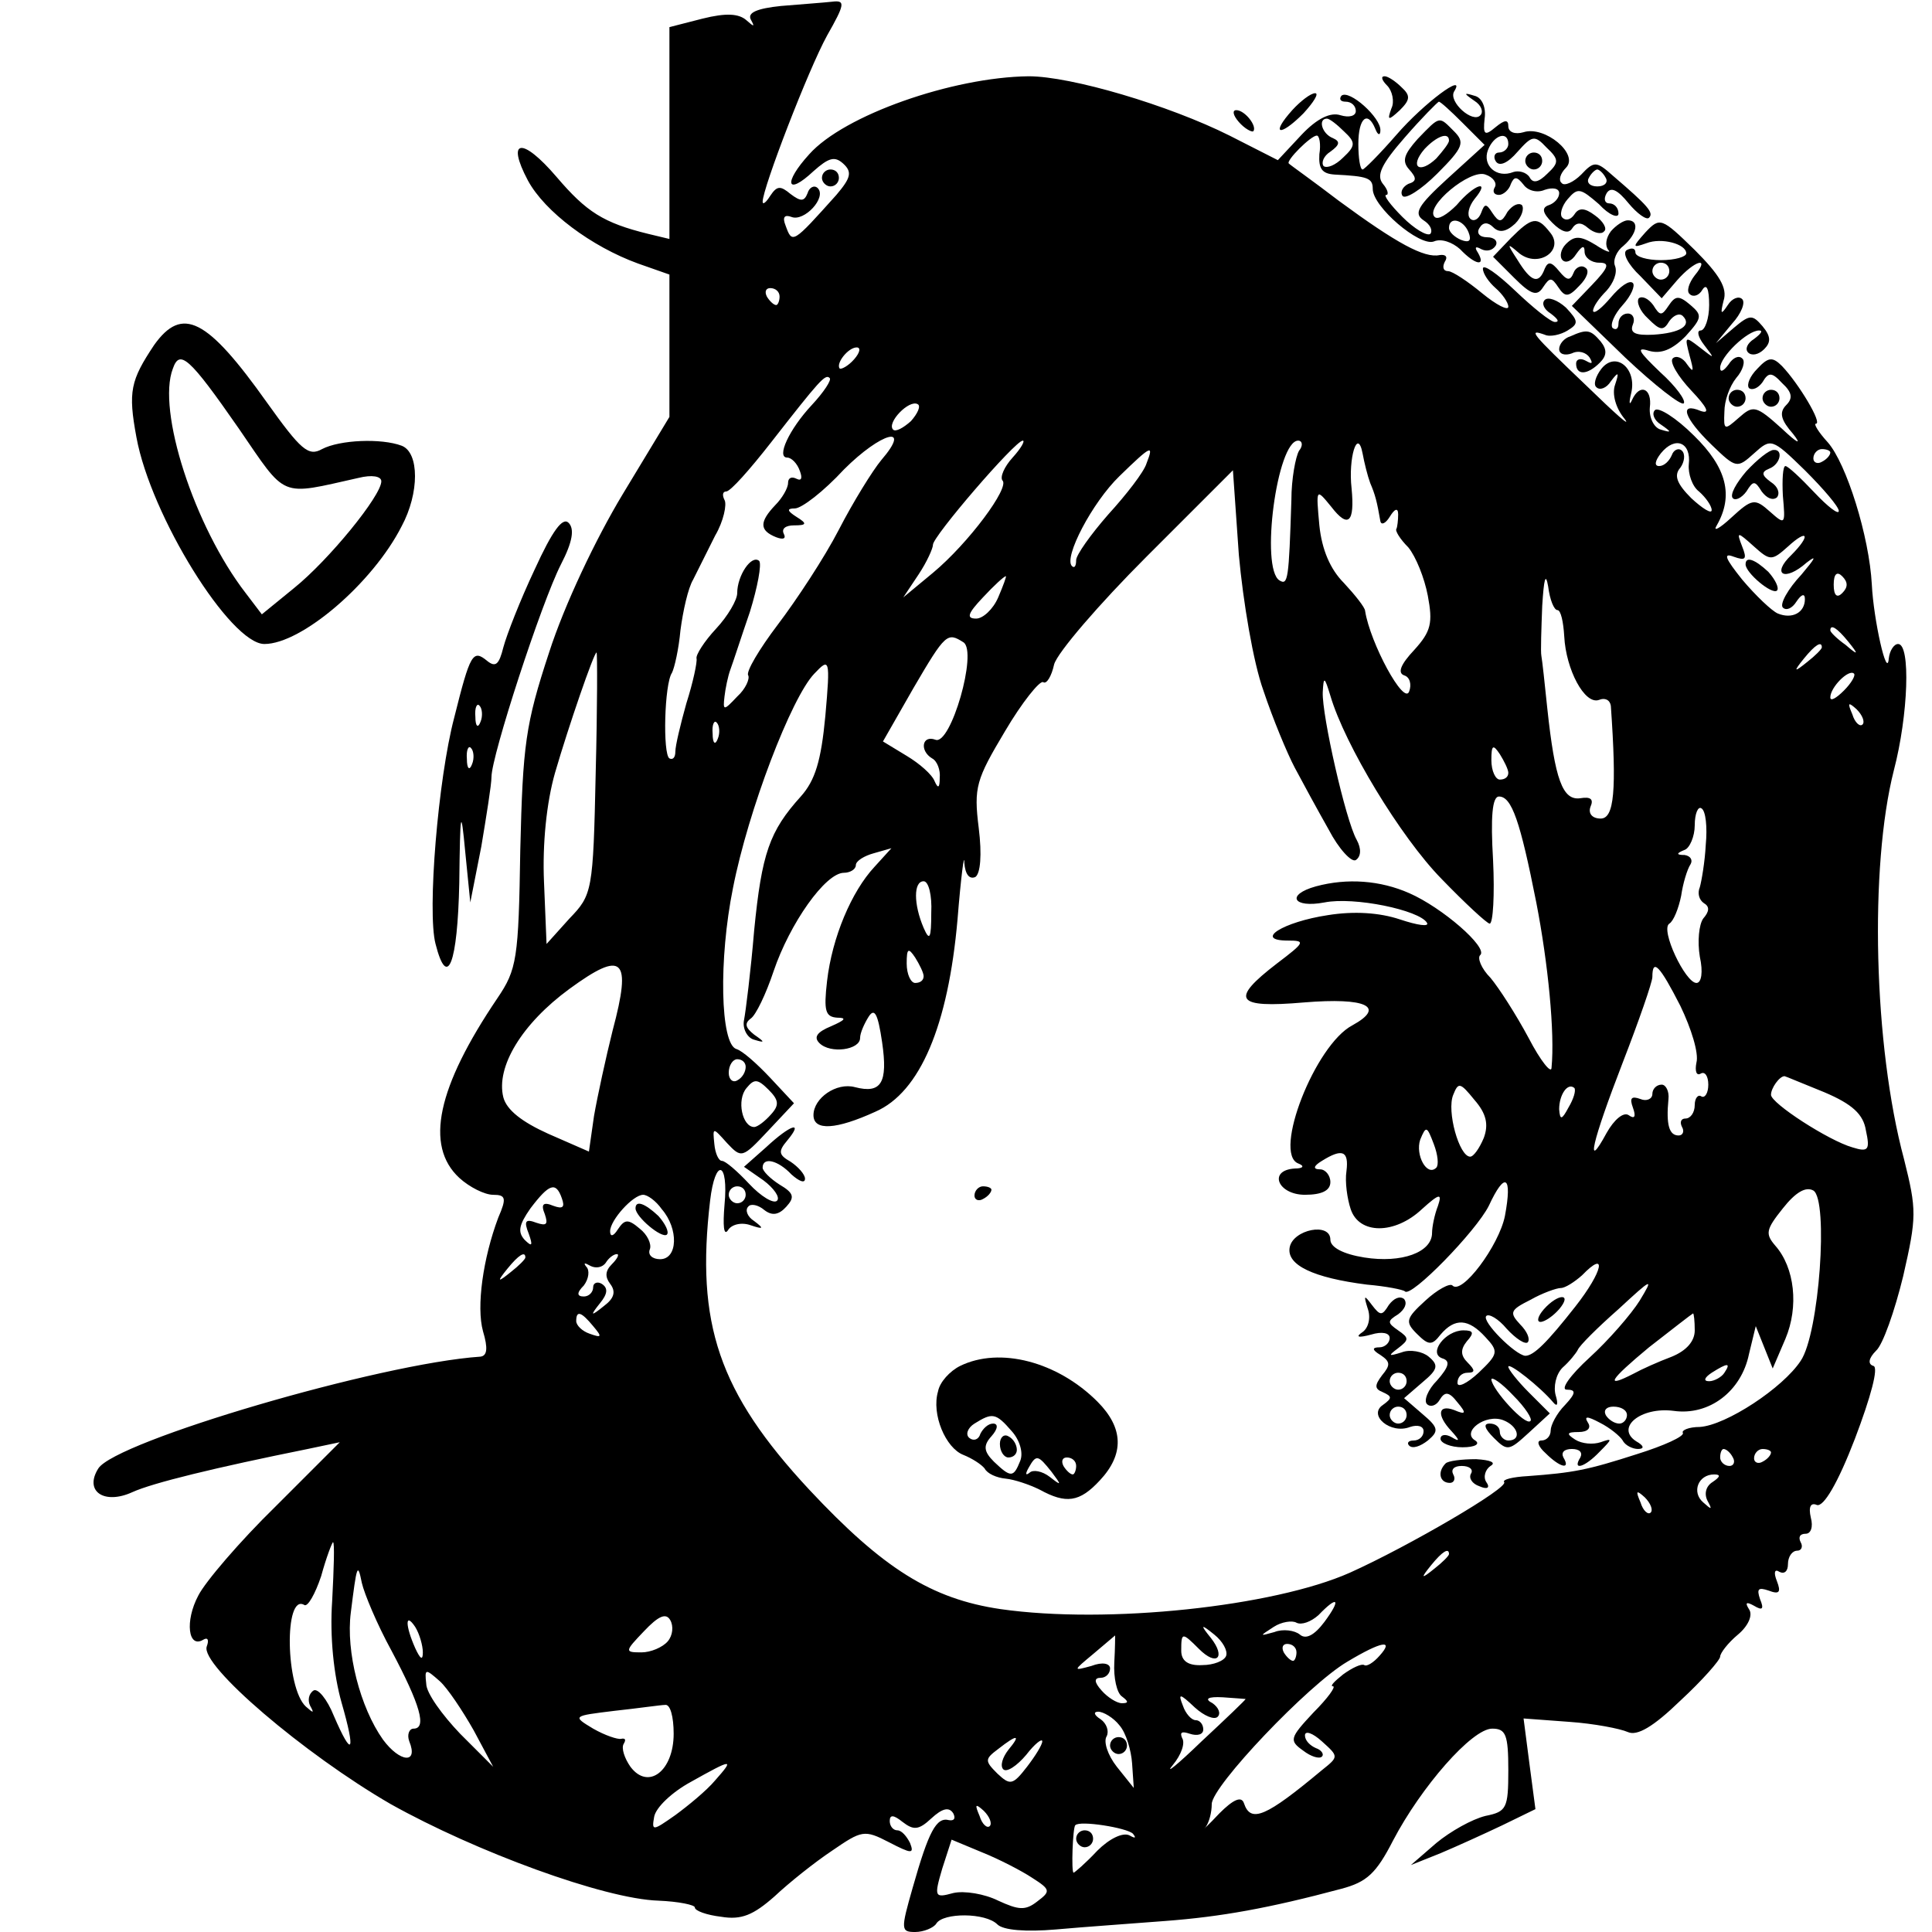 <?xml version="1.0" standalone="no"?>
<!DOCTYPE svg PUBLIC "-//W3C//DTD SVG 20010904//EN"
 "http://www.w3.org/TR/2001/REC-SVG-20010904/DTD/svg10.dtd">
<svg version="1.0" xmlns="http://www.w3.org/2000/svg"
 width="228pt" height="228pt" viewBox="0 0 228 228"
 preserveAspectRatio="xMidYMid meet">
<g transform="translate(0,228) scale(0.1,-0.1)"
fill="#000000" stroke="none">
<path d="M922 2273 c-29 -3 -40 -8 -36 -16 5 -9 4 -9 -5 -1 -9 8 -24 9 -52 2
l-39 -10 0 -125 0 -125 -25 6 c-53 13 -73 26 -108 67 -41 48 -60 45 -34 -4 20
-37 75 -78 130 -98 l37 -13 0 -84 0 -84 -55 -91 c-32 -53 -69 -131 -87 -187
-28 -85 -31 -109 -34 -233 -2 -129 -4 -141 -27 -175 -71 -105 -86 -174 -45
-212 12 -11 30 -20 40 -20 15 0 16 -4 6 -27 -18 -48 -26 -105 -18 -134 6 -20
5 -29 -3 -30 -119 -8 -431 -100 -451 -132 -17 -27 7 -43 40 -28 24 11 98 29
207 51 l38 8 -76 -76 c-42 -41 -83 -89 -91 -105 -16 -30 -12 -63 6 -52 5 3 7
0 4 -8 -8 -22 115 -127 217 -186 100 -56 252 -112 316 -114 24 -1 43 -5 43 -8
0 -4 14 -9 31 -11 24 -4 38 2 63 24 17 16 47 40 68 54 35 24 38 25 67 10 27
-14 30 -14 25 -1 -4 8 -10 15 -15 15 -5 0 -9 5 -9 11 0 8 5 7 15 -1 13 -10 19
-10 34 4 13 12 21 14 26 6 3 -6 1 -9 -5 -8 -15 4 -24 -13 -43 -80 -14 -49 -14
-52 3 -52 10 0 22 5 25 10 8 13 58 13 72 -1 7 -7 34 -9 69 -6 33 3 91 7 129
10 66 5 122 15 208 38 30 8 41 18 61 57 33 63 93 132 117 132 16 0 19 -7 19
-49 0 -45 -2 -49 -27 -54 -16 -4 -41 -18 -58 -32 l-30 -26 35 14 c19 8 52 23
73 33 l39 19 -7 53 -7 54 54 -4 c29 -2 60 -8 69 -12 11 -5 30 6 62 37 26 24
47 48 47 52 0 4 9 16 21 26 12 10 18 23 13 30 -5 8 -3 9 6 4 10 -6 12 -4 7 8
-4 12 -2 14 10 10 13 -5 15 -2 10 11 -4 10 -3 15 3 11 6 -3 10 1 10 9 0 9 5
16 11 16 5 0 7 5 4 10 -3 6 -1 10 6 10 6 0 9 8 6 19 -3 13 0 18 7 15 8 -3 25
26 45 78 19 50 28 84 22 86 -7 2 -6 9 3 18 8 7 22 47 32 88 16 70 16 78 1 138
-36 134 -41 345 -12 459 17 65 20 149 5 149 -5 0 -10 -8 -11 -17 -2 -26 -18
46 -20 87 -3 57 -30 143 -52 168 -11 12 -17 22 -14 22 8 0 -20 47 -40 68 -11
11 -16 11 -29 -3 -9 -9 -13 -19 -10 -23 4 -3 11 0 16 7 7 12 11 12 23 -1 12
-11 13 -18 5 -26 -9 -9 -6 -18 8 -34 11 -14 5 -11 -13 6 -31 28 -34 28 -51 13
-17 -15 -18 -15 -17 7 0 13 6 30 14 40 8 9 11 20 7 23 -4 4 -11 1 -16 -7 -6
-8 -10 -10 -10 -4 0 13 32 44 46 44 5 0 2 -4 -6 -10 -8 -5 -11 -12 -7 -16 4
-4 12 -3 19 4 8 8 8 15 -2 27 -12 14 -15 14 -34 -2 l-21 -18 19 23 c11 12 16
25 12 29 -4 4 -12 1 -17 -7 -8 -12 -9 -11 -5 5 5 15 -5 31 -34 60 -39 38 -41
39 -58 21 -16 -18 -16 -19 1 -13 18 7 47 -1 47 -12 0 -4 -13 -8 -30 -8 -16 0
-30 4 -30 9 0 5 -4 6 -10 3 -6 -3 1 -17 16 -31 l25 -26 18 21 c21 24 40 29 21
6 -7 -9 -10 -19 -6 -22 4 -4 11 -2 15 5 5 8 8 1 8 -18 0 -16 -5 -30 -10 -30
-5 0 -3 -8 4 -17 13 -17 13 -17 -5 -3 -18 14 -18 13 -12 -10 5 -18 5 -21 -3
-10 -5 8 -13 11 -17 7 -4 -4 6 -21 22 -38 18 -19 23 -28 11 -24 -26 11 -20 -8
13 -40 29 -28 30 -28 50 -10 20 18 21 18 60 -20 22 -22 40 -43 40 -48 0 -5
-13 5 -29 22 -16 17 -31 31 -34 31 -3 0 -4 -16 -3 -35 3 -34 3 -35 -15 -19
-18 16 -21 16 -46 -7 -14 -13 -22 -17 -17 -9 20 35 12 68 -27 106 -21 21 -42
34 -46 30 -4 -4 -1 -12 7 -17 13 -9 13 -10 0 -6 -8 2 -14 14 -13 26 3 23 -12
29 -21 9 -3 -7 -4 -4 -1 8 7 29 -18 50 -35 29 -7 -9 -10 -19 -6 -22 4 -4 12
-1 17 7 9 12 10 11 5 -4 -4 -11 1 -28 11 -40 9 -12 -11 6 -45 39 -66 63 -69
67 -49 60 6 -3 19 0 27 5 13 8 13 11 -2 27 -10 9 -21 13 -25 9 -4 -4 -1 -11 7
-16 8 -6 11 -10 5 -10 -5 0 -26 17 -47 37 -21 20 -38 32 -38 26 0 -6 7 -16 15
-23 8 -7 15 -17 15 -22 0 -5 -14 2 -31 16 -17 14 -35 26 -40 26 -6 0 -7 5 -4
11 4 6 1 9 -6 8 -18 -4 -51 14 -119 64 -30 23 -57 42 -59 44 -4 3 26 33 33 33
3 0 5 -10 3 -22 -1 -17 3 -23 18 -24 39 -2 45 -4 45 -17 0 -21 55 -68 72 -62
9 4 22 -1 31 -9 18 -19 31 -21 21 -4 -4 6 -3 8 4 4 6 -3 13 -2 17 4 3 5 -1 10
-10 10 -9 0 -13 5 -9 11 4 7 10 7 16 1 7 -7 15 -6 26 4 8 8 11 18 8 22 -4 3
-11 0 -17 -8 -7 -13 -10 -13 -18 -1 -7 11 -9 11 -13 0 -3 -8 -9 -11 -13 -7 -4
4 -2 14 5 23 20 24 0 18 -21 -7 -11 -11 -22 -18 -26 -14 -12 12 42 57 60 50 9
-3 14 -10 11 -15 -3 -5 -1 -9 5 -9 5 0 12 6 14 13 4 9 7 9 15 -1 5 -7 16 -10
25 -6 9 3 17 2 17 -4 0 -6 -6 -12 -12 -14 -9 -3 -8 -9 4 -21 11 -11 19 -13 23
-7 5 8 11 8 19 1 7 -6 16 -8 19 -4 4 3 -1 12 -11 19 -12 9 -19 9 -24 1 -4 -6
-10 -8 -14 -4 -4 3 -1 14 6 22 12 14 15 13 37 -6 12 -13 23 -17 23 -11 0 7 -5
12 -11 12 -5 0 -7 5 -3 12 5 8 13 4 26 -12 10 -12 21 -20 24 -17 6 6 -1 14
-43 50 -19 17 -22 17 -37 1 -9 -9 -20 -14 -23 -10 -4 3 -2 11 5 18 16 16 -25
50 -50 42 -10 -3 -18 0 -18 7 0 8 -4 8 -15 -1 -13 -11 -15 -9 -13 10 2 13 -3
25 -12 27 -13 4 -13 3 0 -6 8 -5 11 -13 7 -17 -9 -10 -38 16 -31 28 15 24 -36
-14 -68 -51 -20 -23 -38 -41 -40 -41 -3 0 -5 14 -5 30 0 31 11 40 20 18 3 -8
6 -8 6 -2 1 15 -37 49 -46 41 -3 -4 -1 -7 5 -7 7 0 12 -5 12 -11 0 -6 -8 -8
-18 -5 -12 4 -28 -4 -46 -23 l-28 -30 -57 29 c-72 36 -187 70 -237 70 -90 -1
-218 -46 -259 -92 -31 -34 -27 -50 5 -20 18 16 25 18 35 9 11 -10 9 -17 -8
-37 -52 -58 -52 -58 -60 -36 -4 10 -1 13 7 10 15 -6 42 23 31 34 -4 4 -10 1
-12 -6 -4 -10 -8 -10 -20 -1 -12 10 -16 10 -24 -2 -5 -8 -9 -11 -9 -7 0 16 54
156 76 196 21 37 22 42 6 40 -9 -1 -36 -3 -60 -5z m804 -138 l26 -26 -44 -40
c-35 -32 -40 -41 -28 -49 8 -5 11 -12 8 -16 -4 -3 -19 6 -33 20 -14 14 -23 26
-19 26 3 0 2 6 -4 13 -8 10 -2 23 26 55 20 23 38 41 40 42 2 0 14 -11 28 -25z
m-140 -10 c14 -13 14 -17 -1 -31 -9 -9 -19 -13 -23 -10 -3 4 0 12 8 17 11 8
12 12 3 16 -13 5 -18 23 -7 23 3 0 12 -7 20 -15z m194 -15 c0 -5 -5 -10 -11
-10 -5 0 -7 -5 -4 -10 4 -7 14 -3 26 11 17 19 20 20 34 5 15 -14 15 -18 1 -31
-10 -10 -17 -12 -21 -4 -4 6 -13 8 -19 6 -20 -8 -37 8 -30 26 7 18 24 23 24 7z
m115 -40 c3 -5 -1 -10 -10 -10 -9 0 -13 5 -10 10 3 6 8 10 10 10 2 0 7 -4 10
-10z m-162 -64 c4 -10 1 -13 -9 -9 -7 3 -14 9 -14 14 0 14 17 10 23 -5z m237
-46 c0 -5 -4 -10 -10 -10 -5 0 -10 5 -10 10 0 6 5 10 10 10 6 0 10 -4 10 -10z
m-1050 -30 c0 -5 -2 -10 -4 -10 -3 0 -8 5 -11 10 -3 6 -1 10 4 10 6 0 11 -4
11 -10z m88 -74 c-7 -8 -15 -12 -17 -11 -5 6 10 25 20 25 5 0 4 -6 -3 -14z
m-50 -54 c-27 -29 -42 -62 -29 -62 5 0 12 -7 15 -16 3 -8 2 -12 -4 -9 -6 3
-10 1 -10 -5 0 -6 -7 -18 -15 -26 -19 -20 -19 -30 1 -38 8 -3 12 -2 9 4 -3 6
2 10 12 10 15 0 16 2 3 10 -11 7 -12 10 -2 10 8 0 34 20 58 46 44 44 81 54 44
11 -10 -12 -33 -49 -50 -82 -17 -33 -50 -83 -72 -112 -22 -29 -38 -56 -35 -60
2 -4 -3 -16 -13 -25 -16 -17 -17 -17 -15 0 1 9 4 24 7 32 3 8 13 39 23 68 9
29 14 56 11 60 -9 8 -26 -17 -26 -38 0 -8 -11 -27 -25 -42 -14 -15 -24 -31
-23 -35 1 -4 -4 -28 -12 -53 -7 -25 -13 -50 -13 -57 0 -7 -3 -10 -7 -8 -8 5
-6 88 3 101 3 6 8 28 10 50 3 23 9 50 15 60 5 10 17 34 26 52 10 17 14 37 11
42 -3 6 -2 10 2 10 5 0 28 26 53 58 57 73 64 81 69 76 3 -2 -7 -17 -21 -32z
m117 -19 c-9 -8 -18 -13 -21 -10 -8 8 19 36 29 30 4 -2 0 -11 -8 -20z m120
-43 c-10 -11 -15 -23 -12 -27 9 -8 -40 -74 -82 -109 l-35 -29 18 27 c10 15 17
31 17 35 -1 9 97 123 106 123 3 0 -2 -9 -12 -20z m338 8 c-4 -7 -9 -33 -9 -58
-3 -94 -4 -101 -14 -95 -23 14 -3 165 22 165 5 0 6 -6 1 -12z m84 -38 c6 -14
8 -22 12 -45 1 -5 6 -3 11 5 6 10 10 11 10 3 0 -7 -1 -15 -2 -17 -2 -2 4 -12
14 -22 9 -11 19 -36 23 -57 6 -32 4 -42 -16 -64 -16 -17 -20 -27 -12 -30 7 -2
9 -11 6 -19 -6 -17 -46 57 -52 95 0 4 -12 19 -25 33 -16 16 -26 39 -29 68 -4
44 -4 44 14 22 20 -26 28 -19 24 22 -4 35 7 72 13 41 2 -11 6 -27 9 -35z m376
22 c-1 -11 4 -26 12 -32 8 -7 15 -17 15 -22 0 -5 -11 2 -24 14 -17 17 -21 27
-13 36 5 7 6 16 2 20 -4 4 -10 1 -12 -5 -3 -7 -9 -13 -15 -13 -6 0 -5 6 2 15
17 21 36 13 33 -13z m-640 1 c-3 -10 -24 -37 -45 -60 -21 -24 -38 -48 -38 -54
0 -7 -2 -10 -5 -7 -10 10 24 75 56 106 38 37 41 38 32 15z m807 13 c0 -3 -4
-8 -10 -11 -5 -3 -10 -1 -10 4 0 6 5 11 10 11 6 0 10 -2 10 -4z m-669 -281
c11 -33 28 -74 37 -91 9 -17 27 -50 40 -73 12 -23 27 -39 32 -36 6 4 7 13 1
24 -13 23 -41 147 -40 174 1 19 2 19 9 -4 17 -58 83 -167 131 -216 28 -29 54
-53 57 -53 4 0 6 34 4 75 -3 51 -1 75 7 75 15 0 25 -29 44 -125 14 -72 22
-154 18 -195 0 -8 -13 8 -27 35 -15 28 -35 59 -45 71 -11 11 -16 24 -12 27 9
9 -45 56 -84 73 -34 15 -73 18 -110 8 -36 -10 -27 -26 10 -19 35 7 112 -9 121
-24 3 -5 -11 -3 -32 4 -24 8 -54 10 -85 5 -53 -8 -88 -30 -47 -30 21 0 20 -2
-13 -27 -56 -43 -49 -53 32 -46 73 6 97 -5 57 -27 -44 -23 -94 -151 -64 -163
8 -3 6 -6 -4 -6 -32 -2 -20 -31 12 -31 20 0 30 5 30 15 0 8 -6 15 -12 15 -9 0
-8 4 2 10 24 15 32 12 29 -12 -2 -13 1 -33 5 -45 10 -30 52 -30 84 0 21 19 24
19 19 4 -4 -10 -7 -25 -7 -32 0 -23 -36 -36 -80 -29 -25 4 -40 12 -40 21 0 21
-44 12 -48 -9 -4 -21 28 -36 91 -44 23 -2 43 -6 45 -8 7 -8 84 71 99 101 19
41 28 36 19 -12 -7 -35 -51 -94 -62 -82 -3 3 -18 -5 -32 -18 -23 -21 -24 -25
-10 -39 14 -14 18 -14 28 -1 17 20 33 19 53 -3 16 -17 15 -20 -8 -42 -14 -13
-25 -18 -25 -12 0 7 5 12 12 12 9 0 9 3 0 12 -8 8 -9 15 -1 25 9 10 8 13 -4
13 -21 0 -42 -27 -25 -33 10 -3 8 -10 -6 -26 -11 -11 -16 -24 -12 -28 4 -4 11
-2 15 5 6 10 11 10 21 -3 11 -13 10 -15 -4 -9 -19 7 -21 -6 -3 -25 10 -11 10
-13 0 -7 -7 4 -13 3 -13 -2 0 -5 12 -10 26 -10 15 0 21 4 15 8 -17 10 12 32
33 24 18 -7 22 -24 6 -24 -5 0 -10 5 -10 10 0 6 -5 10 -12 10 -8 0 -6 -6 5
-17 16 -16 18 -15 41 6 l25 23 -25 25 c-13 13 -24 27 -24 30 0 6 38 -24 53
-42 5 -6 6 -2 3 8 -3 10 0 25 8 33 8 7 16 17 18 21 2 5 23 26 48 48 40 37 42
38 25 10 -10 -16 -37 -47 -59 -67 -23 -21 -35 -38 -27 -38 11 0 11 -4 -2 -18
-10 -10 -17 -24 -17 -30 0 -7 -5 -12 -11 -12 -6 0 -4 -7 5 -15 17 -17 30 -20
21 -5 -3 6 1 10 10 10 9 0 13 -4 10 -10 -10 -16 5 -12 23 7 15 15 15 16 1 11
-9 -3 -22 -2 -30 3 -11 7 -10 9 4 9 11 0 15 5 11 11 -5 8 -1 8 14 0 12 -6 24
-16 27 -21 3 -6 12 -10 18 -10 8 0 7 4 -2 9 -25 16 5 41 44 36 42 -6 80 23 89
67 l8 33 10 -25 10 -25 15 35 c16 38 11 84 -12 110 -12 14 -11 19 9 44 15 19
27 26 36 21 18 -11 7 -169 -15 -201 -21 -32 -88 -76 -119 -78 -13 0 -22 -4
-20 -7 2 -4 -22 -15 -54 -25 -59 -19 -75 -22 -129 -26 -18 -1 -30 -4 -28 -7 7
-6 -113 -76 -182 -107 -90 -40 -286 -61 -412 -43 -82 12 -139 48 -226 141
-107 115 -134 196 -117 341 6 51 22 47 17 -5 -2 -24 -1 -37 4 -30 4 7 16 10
27 6 15 -5 16 -4 4 5 -8 5 -11 13 -7 17 3 4 12 2 19 -4 9 -7 17 -6 26 4 10 11
9 16 -8 26 -11 7 -20 16 -20 20 0 13 18 9 34 -8 9 -8 16 -11 16 -5 0 5 -8 14
-17 20 -14 8 -15 12 -4 25 20 24 4 19 -25 -8 l-26 -23 23 -16 c12 -9 20 -20
16 -24 -4 -4 -19 5 -33 20 -14 15 -28 27 -32 27 -4 0 -8 9 -9 20 -2 20 -2 20
15 1 17 -18 18 -18 48 14 l31 33 -28 30 c-16 17 -33 32 -40 34 -19 6 -21 106
-4 190 18 92 69 225 96 253 18 19 19 18 13 -50 -5 -53 -12 -76 -29 -95 -37
-41 -46 -67 -55 -158 -4 -48 -10 -96 -12 -106 -2 -10 4 -21 12 -23 13 -4 13
-3 0 6 -10 8 -12 13 -4 19 6 4 18 29 27 56 19 56 61 116 83 116 7 0 14 4 14 9
0 5 10 11 21 14 l21 6 -20 -22 c-27 -29 -50 -83 -56 -135 -4 -35 -2 -42 12
-43 12 0 9 -3 -7 -10 -17 -7 -21 -13 -14 -20 13 -13 48 -8 48 6 0 6 5 17 10
25 7 11 11 4 16 -30 7 -48 -1 -61 -32 -53 -22 6 -49 -13 -49 -33 0 -19 27 -17
73 4 53 23 86 102 97 227 4 50 8 80 8 67 1 -14 6 -20 13 -17 6 4 8 26 4 58 -6
48 -3 57 31 114 20 34 41 60 45 58 4 -3 10 7 13 21 4 14 53 71 109 127 l102
102 7 -100 c5 -55 17 -127 29 -160z m619 170 c24 22 27 13 4 -10 -24 -23 -8
-32 18 -9 13 10 10 5 -6 -14 -16 -17 -26 -35 -22 -39 4 -4 11 -1 16 7 6 9 10
10 10 3 0 -16 -15 -24 -32 -17 -7 3 -26 21 -42 40 -20 25 -23 32 -10 27 14 -5
16 -3 10 12 -7 18 -6 18 14 0 19 -17 21 -17 40 0z m-272 -75 c4 0 7 -14 8 -31
2 -39 24 -81 41 -75 7 3 13 0 14 -7 7 -100 4 -133 -12 -133 -10 0 -15 6 -12
14 4 9 0 12 -12 10 -21 -3 -30 22 -39 106 -3 29 -6 57 -7 62 -1 5 0 32 1 59 2
32 4 40 7 23 2 -16 7 -28 11 -28z m336 20 c-6 -6 -10 -3 -10 10 0 13 4 16 10
10 7 -7 7 -13 0 -20z m-996 -5 c-6 -14 -18 -25 -26 -25 -12 0 -10 6 8 25 13
14 25 25 27 25 1 0 -3 -11 -9 -25z m1003 -52 c13 -16 12 -17 -3 -4 -10 7 -18
15 -18 17 0 8 8 3 21 -13z m-1044 -1 c17 -11 -15 -122 -33 -115 -16 6 -19 -13
-4 -22 6 -3 10 -14 9 -23 0 -12 -2 -13 -6 -4 -3 8 -18 21 -33 30 l-28 17 36
63 c38 65 40 66 59 54z m1013 -6 c0 -2 -8 -10 -17 -17 -16 -13 -17 -12 -4 4
13 16 21 21 21 13z m-1447 -148 c-3 -140 -4 -144 -31 -172 l-27 -30 -3 73 c-2
45 3 94 13 129 16 55 46 142 49 142 1 0 1 -64 -1 -142z m1473 97 c-9 -9 -16
-13 -16 -8 0 12 22 34 28 28 2 -2 -3 -11 -12 -20z m22 -40 c-3 -3 -9 2 -12 12
-6 14 -5 15 5 6 7 -7 10 -15 7 -18z m-1351 -17 c-3 -8 -6 -5 -6 6 -1 11 2 17
5 13 3 -3 4 -12 1 -19z m933 -40 c0 -5 -4 -8 -10 -8 -5 0 -10 10 -10 23 0 18
2 19 10 7 5 -8 10 -18 10 -22z m233 -85 c-1 -20 -5 -43 -7 -50 -3 -7 -1 -15 5
-19 7 -4 6 -10 -1 -18 -5 -7 -7 -27 -4 -45 4 -18 2 -31 -4 -31 -13 0 -43 63
-32 70 5 3 11 18 14 33 2 14 7 31 11 37 3 5 0 10 -7 11 -10 0 -10 2 0 6 6 2
12 16 12 29 0 14 4 23 8 20 5 -3 7 -22 5 -43z m-914 -80 c0 -31 -2 -34 -9 -18
-12 28 -12 55 0 55 6 0 10 -17 9 -37z m-9 -75 c0 -5 -4 -8 -10 -8 -5 0 -10 10
-10 23 0 18 2 19 10 7 5 -8 10 -18 10 -22z m-367 -64 c-8 -32 -18 -78 -22
-101 l-6 -42 -48 21 c-31 14 -49 28 -53 43 -9 36 22 87 78 128 63 46 74 37 51
-49z m1260 29 c13 -27 22 -56 19 -67 -2 -10 0 -16 5 -13 5 3 9 -3 9 -13 0 -10
-4 -16 -8 -14 -4 3 -8 -2 -8 -10 0 -9 -5 -16 -11 -16 -5 0 -7 -4 -4 -10 3 -5
1 -10 -4 -10 -11 0 -15 12 -12 43 1 9 -3 17 -8 17 -6 0 -11 -5 -11 -11 0 -6
-7 -9 -14 -6 -11 4 -13 1 -9 -10 4 -11 2 -14 -5 -9 -6 4 -17 -5 -26 -21 -26
-48 -17 -10 19 83 19 49 35 95 35 101 0 23 9 13 33 -34z m-1103 -72 c0 -6 -4
-13 -10 -16 -5 -3 -10 1 -10 9 0 9 5 16 10 16 6 0 10 -4 10 -9z m30 -56 c-7
-8 -16 -15 -20 -15 -14 0 -21 32 -9 46 9 11 13 11 26 -2 12 -12 13 -18 3 -29z
m1243 26 c33 -14 46 -26 49 -45 5 -23 3 -26 -16 -20 -28 8 -96 52 -96 62 0 8
10 22 16 22 1 0 22 -9 47 -19z m-402 -54 c-5 -12 -12 -22 -16 -22 -13 0 -28
54 -20 73 6 15 8 15 25 -6 14 -16 17 -29 11 -45z m100 36 c-8 -15 -10 -15 -11
-2 0 17 10 32 18 25 2 -3 -1 -13 -7 -23z m-156 -71 c-11 -11 -25 15 -19 33 7
17 8 16 16 -5 5 -13 6 -25 3 -28z m-1032 -36 c4 -11 1 -13 -10 -9 -12 5 -15 2
-10 -10 4 -12 2 -14 -10 -10 -13 5 -15 2 -9 -13 5 -14 4 -16 -5 -7 -8 9 -7 17
7 37 22 29 30 32 37 12z m217 4 c0 -5 -4 -10 -10 -10 -5 0 -10 5 -10 10 0 6 5
10 10 10 6 0 10 -4 10 -10z m-99 -17 c20 -23 19 -59 -2 -59 -9 0 -15 5 -12 12
2 6 -3 17 -12 24 -14 12 -18 11 -26 -1 -5 -8 -9 -9 -9 -2 0 13 27 43 39 43 5
0 15 -7 22 -17z m-161 -57 c0 -2 -8 -10 -17 -17 -16 -13 -17 -12 -4 4 13 16
21 21 21 13z m102 -8 c-8 -8 -8 -15 -2 -23 7 -9 5 -17 -7 -26 -16 -13 -17 -12
-5 3 9 11 10 18 2 23 -5 3 -10 1 -10 -4 0 -6 -5 -11 -11 -11 -8 0 -9 4 0 13 6
8 7 18 3 22 -4 5 -2 5 5 1 6 -3 14 -2 18 4 3 5 9 10 13 10 3 0 1 -5 -6 -12z
m1137 -50 c-33 -42 -49 -58 -59 -58 -12 1 -52 41 -46 47 3 3 14 -3 24 -15 11
-12 22 -19 25 -16 3 4 -1 13 -9 21 -13 14 -12 17 12 29 14 8 31 14 36 14 5 0
16 7 25 15 30 31 25 5 -8 -37z m-1159 -23 c11 -13 10 -14 -4 -9 -9 3 -16 10
-16 15 0 13 6 11 20 -6z m1300 -5 c0 -13 -10 -24 -27 -31 -16 -6 -36 -15 -45
-20 -35 -18 -29 -8 18 31 27 21 50 39 52 40 1 0 2 -9 2 -20z m35 -50 c-3 -5
-12 -10 -18 -10 -7 0 -6 4 3 10 19 12 23 12 15 0z m-229 -57 c-6 -6 -45 37
-46 49 0 4 12 -4 26 -19 14 -14 23 -28 20 -30z m114 7 c0 -5 -4 -10 -9 -10 -6
0 -13 5 -16 10 -3 6 1 10 9 10 9 0 16 -4 16 -10z m125 -50 c3 -5 1 -10 -4 -10
-6 0 -11 5 -11 10 0 6 2 10 4 10 3 0 8 -4 11 -10z m45 6 c0 -3 -4 -8 -10 -11
-5 -3 -10 -1 -10 4 0 6 5 11 10 11 6 0 10 -2 10 -4z m-69 -35 c-8 -5 -10 -14
-6 -22 6 -11 5 -11 -5 -2 -14 12 -6 33 13 33 8 0 7 -3 -2 -9z m-73 -36 c-3 -3
-9 2 -12 12 -6 14 -5 15 5 6 7 -7 10 -15 7 -18z m-1556 -104 c-3 -43 2 -88 11
-120 17 -59 13 -67 -9 -16 -8 20 -19 33 -24 30 -6 -4 -7 -12 -4 -18 5 -9 4 -9
-5 -1 -24 22 -26 134 -2 120 4 -3 13 13 20 34 6 22 13 40 14 40 2 0 1 -31 -1
-69z m1318 55 c0 -2 -8 -10 -17 -17 -16 -13 -17 -12 -4 4 13 16 21 21 21 13z
m-1248 -114 c34 -64 42 -92 26 -92 -5 0 -8 -7 -5 -15 11 -27 -11 -25 -31 2
-27 38 -44 104 -38 150 7 56 8 60 13 35 3 -13 18 -49 35 -80z m1101 34 c-12
-16 -22 -21 -29 -15 -6 5 -20 7 -30 3 -18 -5 -18 -5 -1 6 9 6 22 8 27 5 6 -3
17 1 26 9 23 24 27 19 7 -8z m-775 -23 c-6 -7 -20 -13 -31 -13 -20 0 -20 1 3
25 17 18 26 22 31 13 4 -7 3 -18 -3 -25z m-289 -13 c0 -10 -3 -8 -9 5 -12 27
-12 43 0 25 5 -8 9 -22 9 -30z m948 -4 c-2 -6 -15 -11 -28 -11 -17 -1 -25 5
-25 17 0 22 1 22 21 2 21 -21 32 -10 14 13 -13 16 -12 17 4 4 10 -8 16 -19 14
-25z m-132 -8 c-1 -18 3 -36 9 -40 8 -6 8 -8 0 -8 -6 0 -17 7 -24 15 -9 10 -9
15 -1 15 6 0 11 5 11 11 0 6 -9 8 -22 3 -22 -6 -22 -6 2 14 14 12 25 21 26 22
0 0 0 -15 -1 -32z m215 12 c0 -5 -2 -10 -4 -10 -3 0 -8 5 -11 10 -3 6 -1 10 4
10 6 0 11 -4 11 -10z m98 -4 c-7 -8 -15 -13 -18 -11 -3 2 -14 -3 -25 -11 -10
-8 -16 -14 -12 -14 4 0 -6 -14 -23 -31 -28 -30 -29 -33 -12 -45 9 -7 19 -10
22 -7 3 3 -1 8 -7 10 -7 3 -13 9 -13 15 0 6 9 3 20 -7 20 -18 20 -18 0 -34
-66 -55 -84 -63 -92 -39 -3 9 -13 4 -29 -12 -13 -14 -21 -21 -16 -16 4 6 7 17
7 27 0 21 114 141 160 168 40 24 56 27 38 7z m-1069 -88 l23 -43 -39 39 c-21
22 -40 48 -40 59 -2 18 -1 18 16 3 9 -8 27 -35 40 -58z m878 16 c4 4 1 11 -6
16 -10 5 -6 8 12 7 15 -1 27 -2 27 -2 0 -1 -23 -23 -52 -50 -29 -28 -44 -40
-34 -28 10 12 15 26 11 32 -3 7 0 8 9 5 9 -3 16 -1 16 5 0 6 -4 11 -9 11 -5 0
-12 8 -15 17 -6 15 -4 15 14 -2 11 -10 23 -15 27 -11z m-642 -20 c0 -44 -30
-67 -51 -39 -7 10 -11 22 -8 27 3 5 2 7 -3 6 -4 -1 -19 4 -33 12 -25 15 -24
15 25 21 28 3 55 7 60 7 6 1 10 -14 10 -34z m526 10 c8 -9 14 -30 15 -45 l2
-29 -20 25 c-11 14 -16 30 -12 36 3 6 0 15 -7 20 -8 5 -9 9 -3 9 6 0 18 -7 25
-16z m-131 -29 c-7 -9 -10 -19 -6 -23 4 -4 16 4 27 17 10 13 19 20 19 16 0 -4
-8 -17 -18 -30 -17 -22 -20 -22 -35 -8 -15 15 -15 17 1 29 23 18 27 17 12 -1z
m-346 -36 c-10 -12 -32 -30 -47 -41 -27 -19 -28 -19 -25 -2 2 11 21 29 43 41
50 28 52 28 29 2z m324 -54 c-3 -3 -9 2 -12 12 -6 14 -5 15 5 6 7 -7 10 -15 7
-18z m169 -9 c4 -5 3 -6 -4 -2 -8 4 -24 -4 -38 -18 -14 -15 -27 -26 -28 -26
-3 0 -1 54 2 56 5 6 61 -3 68 -10z m-119 -52 c22 -14 22 -16 6 -28 -14 -11
-22 -10 -46 1 -16 8 -40 12 -53 9 -22 -6 -23 -5 -13 29 l11 34 36 -15 c20 -8
47 -22 59 -30z"/>
<path d="M1673 2116 c-16 -18 -19 -26 -10 -36 9 -10 9 -14 -1 -17 -6 -3 -10
-9 -7 -14 3 -5 22 7 41 26 31 31 33 37 20 50 -18 18 -16 19 -43 -9z m37 -2 c0
-3 -7 -12 -15 -21 -20 -19 -32 -10 -14 11 14 15 29 21 29 10z"/>
<path d="M1800 2090 c0 -5 5 -10 10 -10 6 0 10 5 10 10 0 6 -4 10 -10 10 -5 0
-10 -4 -10 -10z"/>
<path d="M1150 869 c0 -5 5 -7 10 -4 6 3 10 8 10 11 0 2 -4 4 -10 4 -5 0 -10
-5 -10 -11z"/>
<path d="M1614 736 c4 -11 1 -23 -6 -28 -9 -6 -5 -7 10 -3 13 4 22 2 22 -4 0
-6 -6 -11 -12 -11 -9 0 -9 -3 1 -9 12 -8 12 -12 2 -24 -9 -12 -9 -16 1 -20 11
-5 11 -7 0 -15 -18 -12 9 -35 32 -26 9 3 16 1 16 -5 0 -6 -5 -11 -12 -11 -6 0
-8 -3 -5 -6 4 -4 13 -1 22 6 13 11 13 15 -6 31 l-22 19 22 19 c18 15 19 20 7
30 -7 6 -22 9 -32 5 -16 -5 -16 -4 -4 5 13 10 13 12 0 21 -13 9 -13 11 0 19 8
6 11 13 7 18 -5 4 -12 1 -18 -7 -8 -13 -10 -13 -20 0 -9 12 -10 12 -5 -4z m46
-86 c0 -5 -4 -10 -10 -10 -5 0 -10 5 -10 10 0 6 5 10 10 10 6 0 10 -4 10 -10z
m0 -40 c0 -5 -4 -10 -10 -10 -5 0 -10 5 -10 10 0 6 5 10 10 10 6 0 10 -4 10
-10z"/>
<path d="M1133 668 c-12 -6 -24 -19 -26 -30 -8 -27 9 -67 30 -75 10 -4 21 -11
25 -16 3 -6 14 -11 25 -12 10 -1 28 -7 40 -13 31 -17 47 -15 71 11 29 31 28
62 -3 93 -47 47 -115 65 -162 42z m61 -77 c9 -10 14 -25 10 -35 -8 -20 -11
-20 -31 -1 -12 12 -13 19 -3 30 8 9 8 15 2 15 -6 0 -12 -6 -15 -12 -2 -7 -8
-9 -13 -5 -5 4 -2 12 6 17 21 13 25 13 44 -9z m47 -48 c12 -16 12 -17 -2 -6
-9 7 -20 9 -24 5 -5 -4 -5 -1 -1 6 9 16 11 15 27 -5z m29 7 c0 -5 -2 -10 -4
-10 -3 0 -8 5 -11 10 -3 6 -1 10 4 10 6 0 11 -4 11 -10z"/>
<path d="M1180 576 c0 -9 5 -16 10 -16 6 0 10 4 10 9 0 6 -4 13 -10 16 -5 3
-10 -1 -10 -9z"/>
<path d="M1706 553 c-10 -10 -7 -23 5 -23 5 0 7 5 4 10 -3 6 1 10 10 10 9 0
14 -4 11 -9 -3 -5 1 -12 10 -15 9 -4 13 -2 8 5 -4 6 -1 15 5 19 7 4 0 7 -17 8
-17 0 -33 -2 -36 -5z"/>
<path d="M2060 1614 c0 -10 31 -36 37 -31 3 3 -2 13 -10 22 -16 15 -27 19 -27
9z"/>
<path d="M750 854 c0 -10 31 -36 37 -31 3 3 -2 13 -10 22 -16 15 -27 19 -27 9z"/>
<path d="M1822 735 c-7 -8 -9 -15 -4 -15 5 0 15 7 22 15 16 19 -1 19 -18 0z"/>
<path d="M1310 220 c0 -5 5 -10 10 -10 6 0 10 5 10 10 0 6 -4 10 -10 10 -5 0
-10 -4 -10 -10z"/>
<path d="M1270 110 c0 -5 5 -10 10 -10 6 0 10 5 10 10 0 6 -4 10 -10 10 -5 0
-10 -4 -10 -10z"/>
<path d="M1637 2179 c6 -6 9 -19 5 -27 -5 -14 -4 -15 10 -2 12 12 13 17 2 27
-7 7 -16 13 -20 13 -5 0 -3 -5 3 -11z"/>
<path d="M1525 2150 c-26 -29 -15 -32 13 -4 12 13 19 24 14 24 -5 0 -17 -9
-27 -20z"/>
<path d="M1462 2136 c7 -8 15 -12 17 -11 5 6 -10 25 -20 25 -5 0 -4 -6 3 -14z"/>
<path d="M970 2070 c0 -5 5 -10 10 -10 6 0 10 5 10 10 0 6 -4 10 -10 10 -5 0
-10 -4 -10 -10z"/>
<path d="M1783 1999 l-21 -22 25 -25 c20 -20 27 -22 34 -11 8 12 10 12 18 0 8
-12 12 -12 25 2 9 9 12 18 7 21 -5 4 -12 0 -14 -6 -4 -10 -8 -9 -17 2 -9 11
-13 12 -17 3 -7 -19 -16 -16 -32 10 -13 20 -13 21 2 8 23 -18 54 4 36 25 -15
19 -21 18 -46 -7z"/>
<path d="M1901 2007 c-6 -8 -7 -17 -3 -22 4 -4 -3 -2 -15 6 -18 11 -25 11 -35
1 -6 -6 -8 -15 -4 -19 4 -4 11 -1 16 7 7 10 10 11 10 3 0 -7 8 -13 17 -13 13
0 12 -5 -8 -26 l-24 -25 63 -61 c35 -33 66 -57 69 -54 3 3 -9 20 -28 37 -25
24 -29 30 -13 25 14 -4 27 1 43 17 20 22 20 25 6 37 -14 12 -18 11 -26 -1 -8
-12 -10 -12 -18 1 -6 8 -13 11 -17 8 -3 -4 1 -15 11 -24 14 -14 18 -15 25 -3
5 7 12 10 16 6 11 -11 -3 -20 -35 -22 -21 -1 -28 2 -24 12 3 7 0 13 -6 13 -6
0 -11 -5 -11 -12 0 -6 -3 -8 -7 -5 -3 4 2 16 12 27 10 11 15 23 12 26 -4 4
-15 -4 -26 -17 -11 -13 -20 -20 -21 -16 0 5 7 15 16 24 8 9 13 21 10 29 -3 7
2 18 10 24 16 14 19 30 5 30 -5 0 -14 -6 -20 -13z"/>
<path d="M182 1873 c-28 -42 -31 -55 -21 -109 17 -93 111 -244 151 -244 44 0
128 72 162 139 21 39 21 87 0 95 -24 9 -73 7 -94 -4 -16 -9 -25 -1 -65 55 -71
100 -100 114 -133 68z m100 -99 c57 -83 47 -79 141 -58 16 4 27 2 27 -4 0 -17
-62 -93 -103 -126 l-38 -31 -19 25 c-61 79 -105 216 -86 265 8 23 19 14 78
-71z"/>
<path d="M1853 1883 c-7 -2 -13 -9 -13 -15 0 -6 7 -8 15 -5 8 4 17 1 21 -5 4
-7 3 -8 -4 -4 -7 4 -12 2 -12 -3 0 -14 13 -14 28 1 8 8 9 15 1 25 -12 14 -16
15 -36 6z"/>
<path d="M2040 1810 c0 -5 5 -10 10 -10 6 0 10 5 10 10 0 6 -4 10 -10 10 -5 0
-10 -4 -10 -10z"/>
<path d="M2080 1810 c0 -5 5 -10 10 -10 6 0 10 5 10 10 0 6 -4 10 -10 10 -5 0
-10 -4 -10 -10z"/>
<path d="M2061 1724 c-12 -14 -20 -28 -16 -32 3 -3 10 0 16 8 8 13 10 13 18 0
6 -8 13 -11 18 -7 4 5 1 13 -7 18 -11 8 -12 12 -2 16 13 5 17 23 5 22 -5 0
-19 -11 -32 -25z"/>
<path d="M631 1608 c-17 -36 -33 -77 -37 -92 -5 -20 -9 -24 -19 -16 -17 14
-20 9 -39 -67 -19 -72 -32 -229 -22 -267 14 -55 26 -23 28 72 1 86 2 90 7 37
l6 -60 13 66 c6 36 12 73 12 82 0 25 59 206 82 251 14 27 16 42 9 49 -7 7 -19
-9 -40 -55z m-64 -180 c-3 -8 -6 -5 -6 6 -1 11 2 17 5 13 3 -3 4 -12 1 -19z
m-10 -50 c-3 -8 -6 -5 -6 6 -1 11 2 17 5 13 3 -3 4 -12 1 -19z"/>
</g>
</svg>

